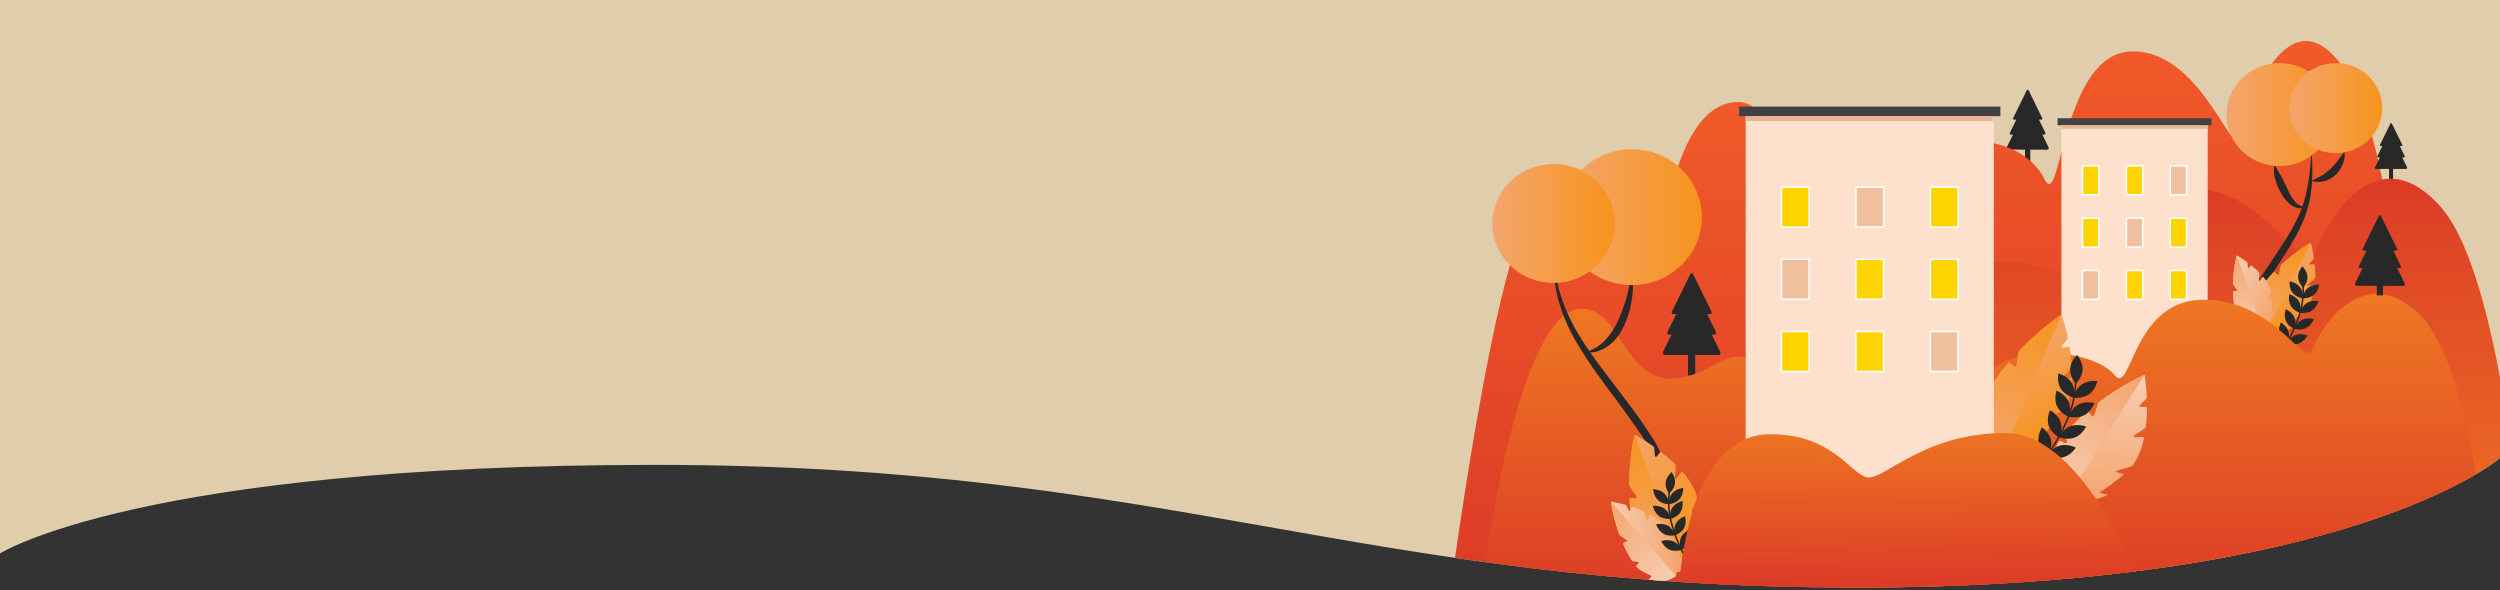 <svg id="Layer_1" data-name="Layer 1" xmlns="http://www.w3.org/2000/svg" xmlns:xlink="http://www.w3.org/1999/xlink" viewBox="0 0 1600 377.66"><rect x="0" y="0" width="1600" height="377.66" fill="#333333" stroke="none"/><defs><style>.cls-1,.cls-17{fill:none;}.cls-2{fill:#dfcdab;}.cls-3{clip-path:url(#clip-path);}.cls-4{fill:#282828;}.cls-5{fill:url(#linear-gradient);}.cls-6{fill:url(#linear-gradient-2);}.cls-7{fill:url(#linear-gradient-3);}.cls-8{fill:#fee1cc;}.cls-9{fill:#414042;}.cls-10{fill:#fed402;}.cls-10,.cls-11{stroke:#fff;}.cls-10,.cls-11,.cls-17{stroke-miterlimit:10;}.cls-11{fill:#f1c09e;}.cls-12{fill:#e5b797;}.cls-13{fill:url(#linear-gradient-4);}.cls-14{fill:url(#linear-gradient-5);}.cls-15{fill:url(#linear-gradient-6);}.cls-16{fill:url(#linear-gradient-7);}.cls-17{stroke:#282828;}.cls-18{fill:url(#linear-gradient-8);}.cls-19{fill:url(#linear-gradient-9);}.cls-20{fill:url(#linear-gradient-10);}.cls-21{fill:url(#linear-gradient-11);}.cls-22{fill:url(#linear-gradient-12);}.cls-23{fill:url(#linear-gradient-13);}.cls-24{fill:url(#linear-gradient-14);}.cls-25{fill:url(#linear-gradient-15);}.cls-26{fill:url(#linear-gradient-16);}.cls-27{fill:url(#linear-gradient-17);}.cls-28{fill:url(#linear-gradient-18);}.cls-29{fill:url(#linear-gradient-19);}.cls-30{fill:url(#linear-gradient-20);}.cls-31{fill:url(#linear-gradient-21);}.cls-32{fill:url(#linear-gradient-22);}</style><clipPath id="clip-path"><path class="cls-1" d="M0,354.2s88.74-56.68,419.3-56.68S872.17,376,1188.06,376,1600,293.15,1600,293.15V0H0Z"/></clipPath><linearGradient id="linear-gradient" x1="1153.24" y1="66.55" x2="1151.82" y2="364.94" gradientTransform="matrix(1.33, -0.01, 0.01, 1.09, -174.34, -37.15)" gradientUnits="userSpaceOnUse"><stop offset="0" stop-color="#f15a29"/><stop offset="1" stop-color="#dc3b26"/></linearGradient><linearGradient id="linear-gradient-2" x1="964.23" y1="81.03" x2="962.7" y2="401.54" gradientTransform="matrix(1.33, -0.01, 0.01, 0.98, -174.16, -6.98)" xlink:href="#linear-gradient"/><linearGradient id="linear-gradient-3" x1="1148.1" y1="111.22" x2="1146.54" y2="439.04" gradientTransform="matrix(1.57, -0.01, 0, 0.81, -409.08, 34.89)" gradientUnits="userSpaceOnUse"><stop offset="0" stop-color="#dc3b26"/><stop offset="0.99" stop-color="#ee7723"/></linearGradient><linearGradient id="linear-gradient-4" x1="858.84" y1="-615.83" x2="903.53" y2="-615.83" gradientTransform="translate(536.96 -359.72) rotate(65.54)" gradientUnits="userSpaceOnUse"><stop offset="0" stop-color="#f4a56e"/><stop offset="0.99" stop-color="#f7941d"/></linearGradient><linearGradient id="linear-gradient-5" x1="898.02" y1="-589" x2="850.91" y2="-636.11" xlink:href="#linear-gradient-4"/><linearGradient id="linear-gradient-6" x1="716.81" y1="-562.2" x2="758.16" y2="-551.26" gradientTransform="translate(551.57 450.2) rotate(20.72)" gradientUnits="userSpaceOnUse"><stop offset="0" stop-color="#f6ceb3"/><stop offset="0.99" stop-color="#f4a56e"/></linearGradient><linearGradient id="linear-gradient-7" x1="748.28" y1="-535.57" x2="722.38" y2="-580.12" xlink:href="#linear-gradient-6"/><linearGradient id="linear-gradient-8" x1="1184.76" y1="503.49" x2="1185.04" y2="177.44" gradientTransform="matrix(1.33, 0, 0, 0.59, -172.76, 86.1)" xlink:href="#linear-gradient-3"/><linearGradient id="linear-gradient-9" x1="839.79" y1="-431.27" x2="907.58" y2="-431.27" gradientTransform="matrix(0.47, 0.88, -0.88, 0.47, 505.04, -315.29)" xlink:href="#linear-gradient-4"/><linearGradient id="linear-gradient-10" x1="899.12" y1="-390.63" x2="827.8" y2="-461.95" gradientTransform="matrix(0.47, 0.88, -0.88, 0.47, 505.04, -315.29)" xlink:href="#linear-gradient-4"/><linearGradient id="linear-gradient-11" x1="1052.86" y1="381.57" x2="1052.86" y2="197.62" gradientTransform="matrix(1, 0, 0, 1, 0, 0)" xlink:href="#linear-gradient-3"/><linearGradient id="linear-gradient-12" x1="999.54" y1="138.98" x2="1089.18" y2="138.98" gradientTransform="matrix(1, 0, 0, 1, 0, 0)" xlink:href="#linear-gradient-4"/><linearGradient id="linear-gradient-13" x1="955.06" y1="143.02" x2="1033.48" y2="143.02" gradientTransform="matrix(1, 0, 0, 1, 0, 0)" xlink:href="#linear-gradient-4"/><linearGradient id="linear-gradient-14" x1="703.72" y1="-587.04" x2="780.3" y2="-566.77" gradientTransform="matrix(0.31, 0.95, -0.95, 0.31, 561.24, -243.33)" xlink:href="#linear-gradient-6"/><linearGradient id="linear-gradient-15" x1="761.98" y1="-537.33" x2="713.66" y2="-620.46" gradientTransform="matrix(0.31, 0.95, -0.95, 0.31, 561.24, -243.33)" xlink:href="#linear-gradient-6"/><linearGradient id="linear-gradient-16" x1="1424.91" y1="73.32" x2="1492.84" y2="73.32" gradientTransform="matrix(1, 0, 0, 1, 0, 0)" xlink:href="#linear-gradient-4"/><linearGradient id="linear-gradient-17" x1="1465.22" y1="69.2" x2="1524.65" y2="69.2" gradientTransform="matrix(1, 0, 0, 1, 0, 0)" xlink:href="#linear-gradient-4"/><linearGradient id="linear-gradient-18" x1="983.79" y1="31.9" x2="1057.42" y2="51.4" gradientTransform="matrix(0.94, 0.33, -0.33, 0.94, 110.68, -51.98)" xlink:href="#linear-gradient-4"/><linearGradient id="linear-gradient-19" x1="1039.84" y1="79.31" x2="993.75" y2="0.02" gradientTransform="matrix(0.94, 0.33, -0.33, 0.94, 110.68, -51.98)" xlink:href="#linear-gradient-4"/><linearGradient id="linear-gradient-20" x1="1072.01" y1="316.8" x2="1115.39" y2="316.8" gradientTransform="translate(-44.58 43.63) rotate(-0.71)" xlink:href="#linear-gradient-6"/><linearGradient id="linear-gradient-21" x1="1109.71" y1="342.32" x2="1065.12" y2="297.73" gradientTransform="translate(-44.58 43.63) rotate(-0.71)" xlink:href="#linear-gradient-6"/><linearGradient id="linear-gradient-22" x1="1222.58" y1="459.85" x2="1223.68" y2="272.05" gradientTransform="matrix(1, -0.01, 0, 0.55, -1.13, 133.93)" xlink:href="#linear-gradient-3"/></defs><title>JKTGO</title><path class="cls-2" d="M0,354.2s88.74-56.68,419.3-56.68S872.17,376,1188.06,376,1600,293.15,1600,293.15V0H0Z"/><path class="cls-1" d="M199.61,293.61s67-51.37,315.13-51.37,323,129.84,560.11,129.84,325.54-78.47,325.54-78.47V-2H199.22Z"/><g class="cls-3"><path class="cls-4" d="M1306.42,76.6H1289a.69.69,0,0,1-.62-1l8.73-17.77a.68.68,0,0,1,1.23,0L1307,75.59A.69.69,0,0,1,1306.42,76.6Z"/><path class="cls-4" d="M1308.32,86.19h-21.25a.85.85,0,0,1-.75-1.23l10.62-21.64a.83.83,0,0,1,1.5,0L1309.06,85A.85.85,0,0,1,1308.32,86.19Z"/><path class="cls-4" d="M1310.17,95.81l-25-.07a1,1,0,0,1-.88-1.45l12.6-25.47a1,1,0,0,1,1.76,0l12.45,25.53A1,1,0,0,1,1310.17,95.81Z"/><rect class="cls-4" x="1296" y="87.42" width="3.38" height="16.53"/><path class="cls-5" d="M1180.11,352.16s28.4-217.49,51.21-245.44,65.9-15.52,77,7.69,10.56-81.5,56.67-81.54,65,76.08,69.89,52.85,32.53-95.8,68.43-37,47.3,301.42,47.3,301.42C1550.6,349.55,1180.11,352.16,1180.11,352.16Z"/><path class="cls-4" d="M1537,93.46h-13.33a.54.54,0,0,1-.47-.78l6.66-13.57a.52.52,0,0,1,.94,0l6.67,13.57A.54.54,0,0,1,1537,93.46Z"/><path class="cls-4" d="M1538.4,100.78h-16.23a.65.65,0,0,1-.58-.94l8.12-16.53a.64.64,0,0,1,1.15,0L1539,99.84A.64.64,0,0,1,1538.4,100.78Z"/><path class="cls-4" d="M1539.82,108.13l-19.13,0A.76.76,0,0,1,1520,107l9.62-19.46a.75.75,0,0,1,1.35,0l9.51,19.5A.77.77,0,0,1,1539.82,108.13Z"/><rect class="cls-4" x="1528.99" y="101.73" width="2.58" height="13.15"/><path class="cls-6" d="M927.85,381.07S956.38,166,979.21,138.35s65.91-15.38,77,7.56,10.6-80.58,56.71-80.66S1298.35,378.8,1298.35,378.8C1298.35,378.25,927.85,381.07,927.85,381.07Z"/><path class="cls-7" d="M1180.12,381.57s34.08-177.84,61.07-200.75S1319,168,1332,186.9s12.67-66.64,67.08-66.8,76.44,62,82.33,43,38.62-78.39,80.83-30.46,55,248.09,55,248.09C1617.28,380.29,1180.12,381.57,1180.12,381.57Z"/><path class="cls-4" d="M1094.59,201h-23.81a1,1,0,0,1-.84-1.38l11.9-24.25a.93.93,0,0,1,1.68,0l11.91,24.25A1,1,0,0,1,1094.59,201Z"/><path class="cls-4" d="M1097.18,214.1h-29a1.16,1.16,0,0,1-1-1.68l14.49-29.52a1.13,1.13,0,0,1,2,0l14.5,29.52A1.16,1.16,0,0,1,1097.18,214.1Z"/><path class="cls-4" d="M1099.71,227.23l-34.16-.09a1.37,1.37,0,0,1-1.2-2l17.18-34.74a1.34,1.34,0,0,1,2.41,0l17,34.84A1.37,1.37,0,0,1,1099.71,227.23Z"/><rect class="cls-4" x="1080.33" y="221.85" width="4.61" height="18.45"/><path class="cls-4" d="M1448.73,254.74a66.91,66.91,0,0,1-5.12-9.33,85.29,85.29,0,0,1-3.81-10,84.39,84.39,0,0,1-2.5-10.47,70.61,70.61,0,0,1-1-10.79,64.55,64.55,0,0,1,3.21-21.53c.25-.88.61-1.72.93-2.58s.65-1.72,1-2.54l1.14-2.51,1.28-2.43.65-1.21.71-1.17,1.43-2.34,2.89-4.44c3.91-5.87,7.87-11.71,11.64-17.6a130.63,130.63,0,0,0,10.16-18.13,82.38,82.38,0,0,0,5.78-19.87c1.2-6.88,1.74-13.92,2.33-21a143.92,143.92,0,0,1,.11,21.28l-.24,2.67c-.09.89-.25,1.77-.37,2.66l-.38,2.67-.55,2.65a50.3,50.3,0,0,1-1.34,5.24l-.37,1.31-.45,1.28-.9,2.56c-.63,1.69-1.38,3.33-2.07,5s-1.57,3.23-2.4,4.83-1.7,3.16-2.59,4.71l-2.7,4.61c-3.72,6.07-7.65,11.93-11.49,17.85l-2.94,4.39-1.35,2.17-.67,1.08-.61,1.11a63.13,63.13,0,0,0-4.21,9.25,65.64,65.64,0,0,0-3.79,20,82.93,82.93,0,0,0,2,20.6,94.41,94.41,0,0,0,2.74,10.11c.53,1.67,1.13,3.32,1.77,5S1448,253.15,1448.73,254.74Z"/><rect class="cls-8" x="1319.3" y="80.17" width="93.61" height="164.69"/><rect class="cls-9" x="1316.84" y="75.7" width="98.52" height="4.46"/><rect class="cls-10" x="1360.88" y="106.11" width="10.45" height="18.55"/><rect class="cls-11" x="1388.96" y="106.11" width="10.45" height="18.55"/><rect class="cls-10" x="1332.8" y="106.11" width="10.45" height="18.55"/><rect class="cls-11" x="1360.88" y="139.59" width="10.45" height="18.55"/><rect class="cls-10" x="1388.96" y="139.59" width="10.45" height="18.55"/><rect class="cls-10" x="1332.8" y="139.59" width="10.45" height="18.55"/><rect class="cls-10" x="1360.88" y="173.07" width="10.45" height="18.55"/><rect class="cls-10" x="1388.96" y="173.07" width="10.45" height="18.55"/><rect class="cls-11" x="1332.8" y="173.07" width="10.45" height="18.55"/><rect class="cls-12" x="1319.3" y="80.17" width="93.35" height="2.23"/><path class="cls-4" d="M1475.6,132a5.9,5.9,0,0,1-4.75,1.18,10.88,10.88,0,0,1-4.71-2.07,23.31,23.31,0,0,1-6.25-7.54,39.73,39.73,0,0,1-3.67-8.55,24.68,24.68,0,0,1-.9-4.68,14.3,14.3,0,0,1,0-2.45,5,5,0,0,1,.67-2.42,3.94,3.94,0,0,0,.4,1.09c.16.34.36.68.54,1,.37.66.74,1.31,1.13,2,.76,1.29,1.49,2.57,2.22,3.87,1.44,2.58,2.75,5.3,3.94,8a33.59,33.59,0,0,0,4.26,7.21,10.83,10.83,0,0,0,3,2.63A6.14,6.14,0,0,0,1475.6,132Z"/><path class="cls-13" d="M1438.24,199.74c0-.74,4,1.33,4.06.53.37-3-.08-7.61,1.81-11.78.27-.6,3.07,1,3.44.39.52-.79-1.43-3.71-.89-4.48a90.15,90.15,0,0,1,8.44-10.09c.86-.89,2.2,2.53,3.06,1.69s1.14-5.82,1.93-6.55a122.09,122.09,0,0,1,18.81-14.16,87.22,87.22,0,0,1,2,9.88c.11.77-3,3.18-2.89,4,.06.58,3.33-.44,3.39.17a74.71,74.71,0,0,1,.35,8.59c0,.72-5.06,3.95-5.11,4.68s4.9-.9,4.82-.1a30,30,0,0,1-4,12.71c-.46.74-6.22,2.53-6.78,3.19-.69.82,3.86.51,3.15,1.26-2.85,3-8.87,8.32-9.5,8.77s4,.36,3.49.72c-6.09,4.06-19.15,6-19.15,6S1438.28,209,1438.24,199.74Z"/><path class="cls-14" d="M1442.3,200.27c.37-3-.08-7.61,1.81-11.78.27-.6,3.07,1,3.44.39.52-.79-1.43-3.71-.89-4.48a90.15,90.15,0,0,1,8.44-10.09c.86-.89,2.2,2.53,3.06,1.69s1.14-5.82,1.93-6.55a122.48,122.48,0,0,1,18.76-14.13l-30,59.82-.15,0s-10.39-6.13-10.43-15.42C1438.24,199,1442.2,201.07,1442.3,200.27Z"/><path class="cls-15" d="M1434.11,209.79c-.42-.41,3-1.37,2.55-1.87-1.5-1.87-4.36-4.19-5.69-7.51-.19-.48,2.25-1.11,2.14-1.63-.17-.71-2.91-1.29-3-2a66.1,66.1,0,0,1-1-10.12c0-.95,2.65.23,2.65-.69s-2.67-3.84-2.64-4.67a89.83,89.83,0,0,1,2.38-17.93,73.62,73.62,0,0,1,6.7,4.44c.5.37.15,3.37.68,3.78.36.28,1.6-2,2-1.73a60.77,60.77,0,0,1,5.07,4.59c.4.41-.56,4.9-.17,5.32s2.21-3.11,2.61-2.62a23.55,23.55,0,0,1,5,9.16c.17.66-2,4.74-2,5.41s2.44-1.79,2.47-1c.15,3.21-.2,9.36-.29,9.94s2.44-1.95,2.35-1.46c-1.08,5.51-7.23,13.56-7.23,13.56S1439.42,214.93,1434.11,209.79Z"/><path class="cls-16" d="M1436.66,207.92c-1.5-1.87-4.36-4.19-5.69-7.51-.19-.48,2.25-1.11,2.14-1.63-.17-.71-2.91-1.29-3-2a66.1,66.1,0,0,1-1-10.12c0-.95,2.65.23,2.65-.69s-2.67-3.84-2.64-4.67a89.48,89.48,0,0,1,2.37-17.88l17.33,49.26-.07.09s-9.24,2.16-14.55-3C1433.69,209.38,1437.07,208.42,1436.66,207.92Z"/><path class="cls-4" d="M1467.16,187.24c2.33,3,6.63,3.77,6.63,3.77s.52-4.2-1.81-7.24-6.62-3.77-6.62-3.77S1464.84,184.2,1467.16,187.24Z"/><path class="cls-4" d="M1480.91,188.73c-3,2.46-7.33,2.25-7.33,2.25s.46-4.21,3.42-6.67,7.33-2.25,7.33-2.25S1483.87,186.27,1480.91,188.73Z"/><path class="cls-4" d="M1466.07,195.7c1.91,3.31,6.07,4.56,6.07,4.56s1.07-4.1-.84-7.4-6.07-4.56-6.07-4.56S1464.16,192.4,1466.07,195.7Z"/><path class="cls-4" d="M1479.51,198.87c-3.27,2.08-7.56,1.33-7.56,1.33a11.25,11.25,0,0,1,4.26-6.19c3.27-2.08,7.56-1.33,7.56-1.33A11.25,11.25,0,0,1,1479.51,198.87Z"/><path class="cls-4" d="M1462.91,205.34c1.52,3.49,5.52,5.18,5.52,5.18s1.53-4,0-7.45-5.51-5.18-5.51-5.18S1461.39,201.85,1462.91,205.34Z"/><path class="cls-4" d="M1475.9,209.94c-3.48,1.71-7.66.5-7.66.5a11.42,11.42,0,0,1,5-5.7c3.48-1.71,7.66-.5,7.66-.5A11.33,11.33,0,0,1,1475.9,209.94Z"/><path class="cls-4" d="M1458.88,213.81c1.1,3.63,4.87,5.76,4.87,5.76s2-3.76.89-7.4-4.86-5.76-4.86-5.76S1457.79,210.17,1458.88,213.81Z"/><path class="cls-4" d="M1471.24,219.83c-3.66,1.31-7.67-.36-7.67-.36a11.53,11.53,0,0,1,5.59-5.11c3.66-1.31,7.67.36,7.67.36A11.53,11.53,0,0,1,1471.24,219.83Z"/><path class="cls-17" d="M1473.47,179.67s2.1,8.61-1.65,21.19a91.63,91.63,0,0,1-11,23"/><path class="cls-4" d="M1470.79,177.43c.17,3.79,3.31,6.73,3.31,6.73s2.86-3.2,2.69-7-3.31-6.72-3.31-6.72S1470.62,173.65,1470.79,177.43Z"/><path class="cls-18" d="M1223.84,380.74s29.52-128.85,52.47-145.38,66-9.08,77,4.69,11-48.28,57.08-48.23,64.57,45.2,69.63,31.43,33-56.72,68.61-21.83,45.76,178.7,45.76,178.7C1594.35,379.8,1223.84,380.74,1223.84,380.74Z"/><path class="cls-19" d="M1262.36,272.37c-.08-1.12,6.12,1.64,6.19.41.25-4.57-.88-11.51,1.55-18,.35-.92,4.74,1.17,5.25.27.7-1.24-2.54-5.48-1.8-6.69a134.94,134.94,0,0,1,11.75-16.07c1.21-1.43,3.57,3.62,4.79,2.27s1.14-8.91,2.27-10.09a183,183,0,0,1,27-23.22,133.68,133.68,0,0,1,4,14.77c.24,1.15-4.2,5.1-4,6.34.16.87,5-1,5.15-.07a111.33,111.33,0,0,1,1.39,13c0,1.1-7.26,6.47-7.25,7.57s7.33-1.82,7.27-.61c-.29,7-1.62,13.92-4.69,19.61-.63,1.16-9.17,4.42-10,5.47-1,1.3,5.9.4,4.91,1.61-4,4.86-12.59,13.43-13.5,14.16s6.13.17,5.35.76c-8.8,6.73-28.36,10.88-28.36,10.88S1263.36,286.42,1262.36,272.37Z"/><path class="cls-20" d="M1268.55,272.78c.25-4.57-.88-11.51,1.55-18,.35-.92,4.74,1.17,5.25.27.7-1.24-2.54-5.48-1.8-6.69a134.94,134.94,0,0,1,11.75-16.07c1.21-1.43,3.57,3.62,4.79,2.27s1.14-8.91,2.27-10.09a183.53,183.53,0,0,1,26.94-23.16l-39.39,93.34-.22.05s-16.33-8.28-17.33-22.33C1262.28,271.25,1268.48,274,1268.55,272.78Z"/><path class="cls-21" d="M947.35,381.57s22.11-183.95,64.9-183.95c31,0,26.8,69.87,86.46,34.94s59.65,149,59.65,149Z"/><rect class="cls-8" x="1117.23" y="74.37" width="158.84" height="236.77"/><rect class="cls-9" x="1113.06" y="68.21" width="167.18" height="6.16"/><rect class="cls-11" x="1187.78" y="119.72" width="17.74" height="25.62"/><rect class="cls-10" x="1235.43" y="119.72" width="17.74" height="25.62"/><rect class="cls-10" x="1140.13" y="119.72" width="17.74" height="25.62"/><rect class="cls-10" x="1187.78" y="165.95" width="17.74" height="25.62"/><rect class="cls-10" x="1235.43" y="165.95" width="17.74" height="25.62"/><rect class="cls-11" x="1140.13" y="165.95" width="17.74" height="25.62"/><rect class="cls-10" x="1187.78" y="212.17" width="17.74" height="25.62"/><rect class="cls-11" x="1235.43" y="212.17" width="17.74" height="25.62"/><rect class="cls-10" x="1140.13" y="212.17" width="17.74" height="25.62"/><path class="cls-4" d="M1054.63,374.17c1.09-2.17,2-4.41,2.93-6.67s1.72-4.53,2.47-6.83a118.7,118.7,0,0,0,3.69-14,102.33,102.33,0,0,0,1.89-14.23,88.26,88.26,0,0,0-.18-14.27,84.09,84.09,0,0,0-2.51-13.95,79.35,79.35,0,0,0-5-13.22c-1-2.13-2.14-4.2-3.35-6.23-.59-1-1.23-2-1.87-3l-2-3c-2.71-4-5.49-7.95-8.3-11.89s-5.68-7.84-8.58-11.73-5.81-7.79-8.66-11.74A267.92,267.92,0,0,1,1008.91,219a113.22,113.22,0,0,1-11.59-27.09,94,94,0,0,1-3.05-29.1,106.79,106.79,0,0,0,5.29,28.42,122,122,0,0,0,12.59,25.83c5.13,8.13,10.86,15.91,16.73,23.62s11.8,15.44,17.56,23.33c2.89,3.94,5.67,8,8.38,12l2,3.07c.67,1.06,1.34,2.12,2,3.2,1.27,2.16,2.45,4.37,3.5,6.65a78.92,78.92,0,0,1,7.17,28.94,91,91,0,0,1-.45,14.86,104.28,104.28,0,0,1-2.8,14.52,109.77,109.77,0,0,1-4.83,13.9A86.43,86.43,0,0,1,1054.63,374.17Z"/><path class="cls-4" d="M1014.8,225.33a27.77,27.77,0,0,0,13.07-8.22,48.2,48.2,0,0,0,8.19-13,97.16,97.16,0,0,0,5.25-15,122.28,122.28,0,0,0,3-16,35.68,35.68,0,0,1,.59,4.11c.14,1.38.19,2.77.21,4.16a62.75,62.75,0,0,1-.44,8.33,64.83,64.83,0,0,1-4.2,16.28c-2.09,5.18-5.11,10.43-9.65,14.2a23.29,23.29,0,0,1-7.59,4.35A16.3,16.3,0,0,1,1014.8,225.33Z"/><ellipse class="cls-22" cx="1044.36" cy="138.98" rx="44.82" ry="43.48"/><ellipse class="cls-23" cx="994.27" cy="143.02" rx="39.21" ry="38.04"/><path class="cls-24" d="M1307.75,297.88c.11-1.09,5.49,2.63,5.75,1.46,1-4.32,1-11.15,4.32-16.92.47-.83,4.26,1.94,4.88,1.16.85-1.06-1.52-5.67-.63-6.7a126.89,126.89,0,0,1,13.58-13.31c1.37-1.16,2.78,4.08,4.14,3s2.48-8.32,3.73-9.25a171.24,171.24,0,0,1,29.06-17.5,132.76,132.76,0,0,1,1.36,14.8c0,1.15-4.75,4.14-4.73,5.37,0,.86,4.85-.07,4.85.82a110.77,110.77,0,0,1-.75,12.63c-.13,1.06-7.84,4.92-8,6s7.16-.47,6.92.69c-1.39,6.68-3.73,13-7.52,17.91-.77,1-9.3,2.64-10.21,3.51-1.1,1.07,5.48,1.4,4.35,2.38-4.53,4-13.95,10.65-14.91,11.19s5.72,1.23,4.9,1.66c-9.33,4.9-28.35,5.47-28.35,5.47S1306.46,311.47,1307.75,297.88Z"/><path class="cls-25" d="M1313.5,299.34c1-4.32,1-11.15,4.32-16.92.47-.83,4.26,1.94,4.88,1.16.85-1.06-1.52-5.67-.63-6.7a126.89,126.89,0,0,1,13.58-13.31c1.37-1.16,2.78,4.08,4.14,3s2.48-8.32,3.73-9.25a172.13,172.13,0,0,1,29-17.46l-51.8,82.35h-.21s-14-10.75-12.73-24.34C1307.86,296.79,1313.24,300.51,1313.5,299.34Z"/><path class="cls-4" d="M1318.92,248.86c2.74,4.3,8.37,5.75,8.37,5.75s1.19-5.53-1.55-9.84-8.37-5.74-8.37-5.74S1316.18,244.56,1318.92,248.86Z"/><path class="cls-4" d="M1337,252.35c-4.24,3-10,2.18-10,2.18s1.1-5.54,5.33-8.49,10-2.18,10-2.18S1341.26,249.4,1337,252.35Z"/><path class="cls-4" d="M1316.47,260c2.15,4.61,7.55,6.74,7.55,6.74s1.9-5.34-.25-10-7.54-6.73-7.54-6.73S1314.32,255.39,1316.47,260Z"/><path class="cls-4" d="M1334,265.69c-4.58,2.41-10.21.93-10.21.93s1.82-5.36,6.41-7.77,10.2-.92,10.2-.92S1338.56,263.29,1334,265.69Z"/><path class="cls-4" d="M1311.14,272.46c1.62,4.81,6.73,7.51,6.73,7.51s2.51-5.1.9-9.91-6.73-7.51-6.73-7.51S1309.53,267.65,1311.14,272.46Z"/><path class="cls-4" d="M1327.88,280c-4.83,1.9-10.25-.17-10.25-.17s2.42-5.14,7.26-7,10.25.18,10.25.18S1332.72,278.12,1327.88,280Z"/><path class="cls-4" d="M1304.79,283.28c1,5,5.79,8.21,5.79,8.21s3.1-4.79,2.07-9.75-5.8-8.2-5.8-8.2S1303.76,278.32,1304.79,283.28Z"/><path class="cls-4" d="M1320.52,292.65c-5,1.34-10.16-1.32-10.16-1.32s3-4.83,8-6.18,10.16,1.32,10.16,1.32S1325.55,291.31,1320.52,292.65Z"/><path class="cls-17" d="M1328.2,239.49s1.78,11.68-4.69,28a123,123,0,0,1-17.35,29.42"/><path class="cls-4" d="M1324.9,236.21c-.22,5,3.61,9.31,3.61,9.31s4.18-3.93,4.39-9-3.61-9.31-3.61-9.31S1325.11,231.16,1324.9,236.21Z"/><rect class="cls-12" x="1117.23" y="74.37" width="158.39" height="3.08"/><path class="cls-4" d="M1479.31,115.69a64.91,64.91,0,0,0,6.69-3.39l.74-.43c.24-.16.47-.34.7-.5.45-.36,1-.63,1.38-1s.87-.72,1.31-1.08.82-.77,1.23-1.14A47.66,47.66,0,0,0,1496,103c1.47-1.9,2.91-3.92,4.52-6.13a16.08,16.08,0,0,1-1.08,8,19.26,19.26,0,0,1-4.6,6.91c-.54.46-1,1-1.62,1.39s-1.18.8-1.78,1.17a20,20,0,0,1-1.93.92c-.33.13-.64.29-1,.4l-1,.27A14,14,0,0,1,1479.31,115.69Z"/><ellipse class="cls-26" cx="1458.88" cy="73.32" rx="33.97" ry="32.95"/><ellipse class="cls-27" cx="1494.93" cy="69.2" rx="29.72" ry="28.83"/><path class="cls-28" d="M1052.92,360.6c-.77-.72,5.2-2.57,4.46-3.45-2.75-3.25-8-7.26-10.44-13.12-.36-.84,4-2.06,3.72-3-.32-1.27-5.22-2.19-5.49-3.45a119.54,119.54,0,0,1-2.3-17.95c-.1-1.7,4.73.3,4.69-1.35s-4.92-6.71-4.91-8.19a160,160,0,0,1,3.48-32,132.16,132.16,0,0,1,12.11,7.63c.9.63.41,6,1.36,6.68.66.49,2.76-3.67,3.44-3.14a105.38,105.38,0,0,1,9.23,7.94c.73.72-.79,8.75-.08,9.49s3.8-5.64,4.54-4.79c4.3,4.95,7.79,10.41,9.34,16.11.32,1.16-3.38,8.5-3.24,9.69.18,1.45,4.25-3.28,4.35-1.86.39,5.7,0,16.66-.1,17.7s4.26-3.57,4.12-2.7c-1.67,9.85-12.27,24.42-12.27,24.42S1062.58,369.51,1052.92,360.6Z"/><path class="cls-29" d="M1057.38,357.15c-2.75-3.25-8-7.26-10.44-13.12-.36-.84,4-2.06,3.72-3-.32-1.27-5.22-2.19-5.49-3.45a119.54,119.54,0,0,1-2.3-17.95c-.1-1.7,4.73.3,4.69-1.35s-4.92-6.71-4.91-8.19a160.38,160.38,0,0,1,3.46-31.89l32.94,86.91-.12.17s-16.35,4.2-26-4.71C1052.15,359.88,1058.12,358,1057.38,357.15Z"/><path class="cls-30" d="M1054.92,371.69c-.66-.27,2.68-2.79,2-3.18-2.51-1.44-6.76-2.81-9.74-6-.42-.45,2-2.19,1.65-2.71-.5-.73-3.82-.21-4.3-.95a83.26,83.26,0,0,1-5.74-10.84c-.46-1.06,3.07-.87,2.66-1.91s-4.72-3.14-5.06-4.08a108,108,0,0,1-5.43-21,92.11,92.11,0,0,1,9.49,2.1c.72.2,1.68,3.69,2.45,3.93.54.16.87-2.95,1.43-2.77a76.48,76.48,0,0,1,7.73,2.95c.64.29,1.59,5.71,2.22,6s1.06-4.43,1.73-4a29.36,29.36,0,0,1,9.75,8.09c.48.66-.11,6.14.26,6.86.46.88,1.91-3,2.31-2.16a119.07,119.07,0,0,1,4.16,11.23c.14.61,1.85-3.22,2-2.64,1.29,6.61-1.94,18.21-1.94,18.21S1063.16,375.16,1054.92,371.69Z"/><path class="cls-31" d="M1056.92,368.51c-2.51-1.44-6.76-2.81-9.74-6-.42-.45,2-2.19,1.65-2.71-.5-.73-3.82-.21-4.3-.95a83.26,83.26,0,0,1-5.74-10.84c-.46-1.06,3.07-.87,2.66-1.91s-4.72-3.14-5.06-4.08a107.69,107.69,0,0,1-5.42-21l41.57,47.59,0,.13s-9.35,6.34-17.59,2.87C1054.26,371.42,1057.6,368.9,1056.92,368.51Z"/><path class="cls-17" d="M1069.13,311.4s-2.72,8.48.13,21.34a91.51,91.51,0,0,0,9.36,23.82"/><path class="cls-4" d="M1072,309.34c-.44,3.78-3.8,6.51-3.8,6.51s-2.63-3.39-2.18-7.17,3.8-6.51,3.8-6.51S1072.43,305.56,1072,309.34Z"/><path class="cls-4" d="M1074.91,319.41c-2.55,2.89-6.91,3.33-6.91,3.33s-.22-4.24,2.33-7.13,6.91-3.33,6.91-3.33S1077.46,316.53,1074.91,319.41Z"/><path class="cls-4" d="M1061,320c2.79,2.67,7.17,2.75,7.17,2.75s-.14-4.25-2.94-6.92-7.17-2.75-7.17-2.75S1058.24,317.3,1061,320Z"/><path class="cls-4" d="M1075.39,328c-2.15,3.17-6.42,4.15-6.42,4.15s-.77-4.18,1.38-7.36,6.42-4.16,6.42-4.16S1077.54,324.79,1075.39,328Z"/><path class="cls-4" d="M1061.7,330.23c3.12,2.3,7.47,1.84,7.47,1.84a11.26,11.26,0,0,0-3.82-6.5c-3.12-2.3-7.48-1.84-7.48-1.84A11.3,11.3,0,0,0,1061.7,330.23Z"/><path class="cls-4" d="M1077.85,337.83c-1.77,3.39-5.9,4.82-5.9,4.82s-1.25-4.07.53-7.46,5.9-4.82,5.9-4.82S1079.63,334.44,1077.85,337.83Z"/><path class="cls-4" d="M1064.5,341.55c3.37,2,7.64,1,7.64,1a11.35,11.35,0,0,0-4.54-6c-3.37-2-7.64-1-7.64-1A11.35,11.35,0,0,0,1064.5,341.55Z"/><path class="cls-4" d="M1081.27,346.59c-1.36,3.57-5.29,5.45-5.29,5.45s-1.72-3.91-.36-7.48,5.29-5.44,5.29-5.44S1082.64,343,1081.27,346.59Z"/><path class="cls-4" d="M1068.46,351.78c3.57,1.56,7.71.16,7.71.16a11.46,11.46,0,0,0-5.23-5.49c-3.58-1.57-7.71-.17-7.71-.17A11.45,11.45,0,0,0,1068.46,351.78Z"/><path class="cls-32" d="M1074.19,381.58s2.88-103.34,58.31-103.68c40.2-.25,51.34,25,62.18,27.54s35.51-28.3,88.43-28.29,88.56,102.68,88.56,102.68Z"/><path class="cls-4" d="M1533.4,160.38h-20.54a.82.82,0,0,1-.72-1.19l10.27-20.91a.8.8,0,0,1,1.45,0l10.27,20.91A.83.83,0,0,1,1533.4,160.38Z"/><path class="cls-4" d="M1535.63,171.66h-25a1,1,0,0,1-.88-1.45l12.5-25.46a1,1,0,0,1,1.76,0l12.5,25.46A1,1,0,0,1,1535.63,171.66Z"/><path class="cls-4" d="M1537.82,183l-29.47-.08a1.18,1.18,0,0,1-1-1.71l14.82-30a1.15,1.15,0,0,1,2.07,0l14.65,30A1.18,1.18,0,0,1,1537.82,183Z"/><rect class="cls-4" x="1521.14" y="173.11" width="3.98" height="15.92"/></g></svg>